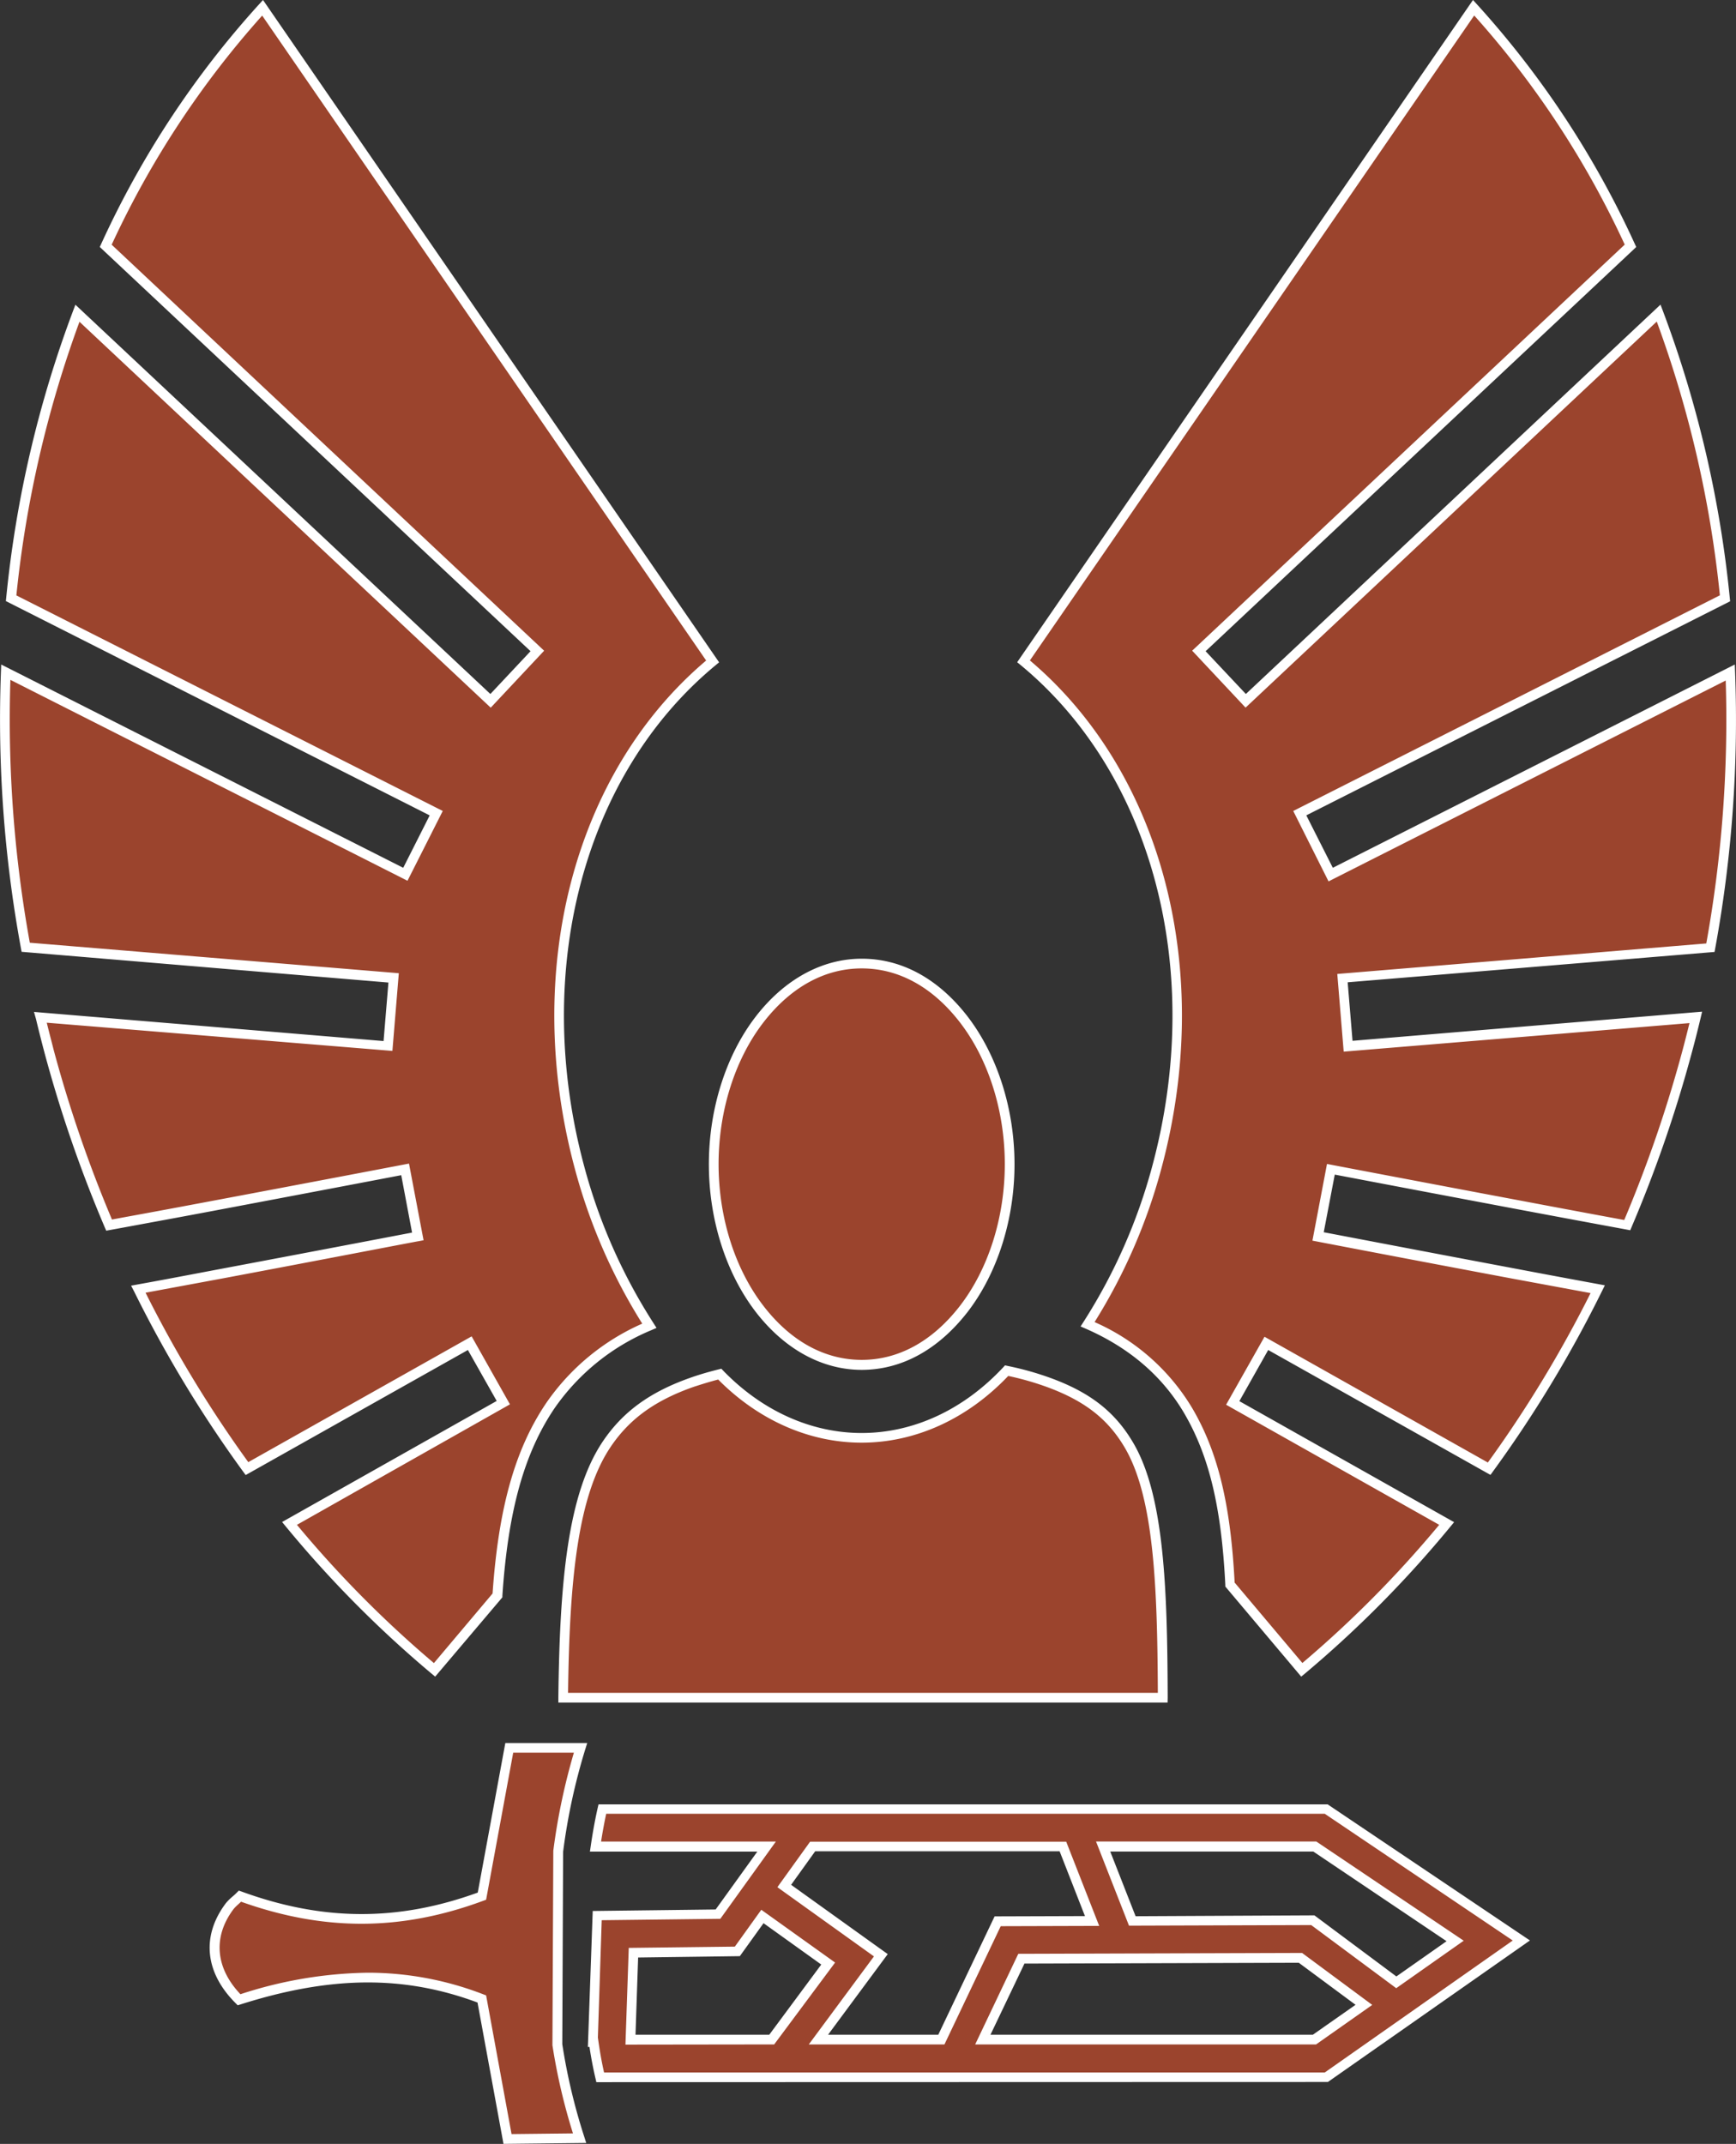 <svg xmlns="http://www.w3.org/2000/svg" viewBox="0 0 357.55 441.48"><rect x="0" y="0" width="357.55" height="441.48" fill="#333333" stroke="none"/><title>Solar_2</title><g id="f621e43b-83da-4b8d-ba95-66779fbd01ff" data-name="Layer 2"><g id="b87f6b6f-56a8-4876-805e-d4fc3a381015" data-name="Layer 1"><path d="M54.06,1.6a191.15,191.15,0,0,0-32.3,49l88.89,83.42L101,144.33,16,64.51A231.89,231.89,0,0,0,2.28,123.19l87.57,44.27L83.49,180l-82.3-41.6a259.19,259.19,0,0,0,4.1,56.66l75.79,6.27-1.15,14-71.6-5.92c.56,2.33,1.14,4.67,1.77,7a268.83,268.83,0,0,0,12.34,35.76c6.61-1.21,13.43-2.46,21-3.88,20.17-3.8,40-7.59,40-7.59l2.64,13.83S66.2,258.42,46,262.22L28.52,265.5a252.39,252.39,0,0,0,22.36,36.94l45.87-25.85,6.91,12.28-44,24.83A229.72,229.72,0,0,0,89.5,343.86l12.93-15.34c1-15.48,3.74-28.44,10.84-39A46.35,46.35,0,0,1,133.74,273a115.33,115.33,0,0,1-14.42-32.68c-10.95-40.82.44-81.79,27.45-104.11L54.06,1.6Zm249.43,0L210.78,136.2c27,22.32,38.43,63.28,27.47,104.11A114.94,114.94,0,0,1,224,272.71c9.3,4.06,16.25,10.18,20.73,17.83,5.89,10,7.91,21.95,8.6,35.79l14.77,17.53A230.27,230.27,0,0,0,298,313.7l-44-24.83,6.92-12.28,45.87,25.85a251,251,0,0,0,22.36-36.94l-17.5-3.28c-20.2-3.8-40.08-7.61-40.08-7.61l2.64-13.83s19.88,3.79,40.05,7.59c7.39,1.39,14.48,2.71,21,3.91a268.35,268.35,0,0,0,12.35-35.79c.62-2.33,1.21-4.67,1.76-7l-71.59,5.92-1.16-14,75.79-6.26a257.93,257.93,0,0,0,4.08-56.66L274.06,180l-6.36-12.58,87.6-44.27a231.8,231.8,0,0,0-13.69-58.71l-85.05,79.85-9.66-10.28,88.89-83.42a191.15,191.15,0,0,0-32.3-49Zm-126,196.82c-7.88,0-15.21,4-20.95,11.4s-9.54,18-9.54,29.92,3.8,22.55,9.54,29.93,13.07,11.42,20.95,11.42,15.18-4,20.92-11.42,9.54-18,9.54-29.92-3.81-22.55-9.54-29.93-13-11.4-20.92-11.4Zm29.87,83.83c-7.81,8.4-18.27,13.83-29.87,13.83-11.28,0-21.48-5.13-29.22-13.13q-3,.75-5.61,1.65c-8.64,3-13.86,7.14-17.67,12.8-6.92,10.3-8.7,27.93-9,52.2h123.5c-.1-23.78-.87-41.6-6.93-51.94-3.33-5.7-8-9.77-16.26-12.87a60.72,60.72,0,0,0-9-2.54Z" style="fill:#9b442d"/><path d="M240.48,350.6H115v-1c.27-23.9,1.93-42,9.14-52.75,4.15-6.16,9.75-10.23,18.17-13.18,1.7-.6,3.61-1.16,5.7-1.68l.56-.14.4.42c8,8.26,18.11,12.82,28.5,12.82,10.69,0,21-4.8,29.14-13.51l.38-.42.55.12a61.5,61.5,0,0,1,9.13,2.59c8.07,3,13.08,7,16.76,13.29,6.38,10.88,7,30.19,7.07,52.45ZM117,348.6H238.47c-.1-21.54-.75-40.15-6.78-50.44-3.43-5.86-8.14-9.58-15.75-12.43a59.45,59.45,0,0,0-8.28-2.39c-8.42,8.86-19.13,13.74-30.21,13.74-10.76,0-21.22-4.62-29.53-13-1.81.47-3.48,1-5,1.49-8,2.8-13.28,6.62-17.17,12.41C118.94,308.12,117.29,325.56,117,348.6Zm-27.37-3.34-.77-.64a231.54,231.54,0,0,1-30-30.28l-.76-.92,44.2-24.93L96.37,278,50.6,303.75l-.53-.72a254.09,254.09,0,0,1-22.45-37.09L27,264.75l1.3-.24c5.57-1,11.44-2.13,17.48-3.27,17.44-3.28,34.83-6.61,39.09-7.42L82.64,242c-4.23.81-21.52,4.1-39,7.4-6.21,1.17-11.94,2.22-17.45,3.24l-4.31.79-.32-.73a271.73,271.73,0,0,1-12.39-35.9c-.56-2.11-1.13-4.34-1.77-7L7,208.38l72,6,1-12.05L4.45,196l-.14-.75A259.93,259.93,0,0,1,.19,138.4l.06-1.56,82.8,41.86,5.45-10.79L1.21,123.78l.07-.69A232.51,232.51,0,0,1,15,64.15l.53-1.4L101,142.91l8.27-8.81L20.55,50.86l.3-.65A192.08,192.08,0,0,1,53.32.93L54.17,0l93.94,136.39-.7.58c-27.24,22.5-37.88,63-27.12,103.08a114.4,114.4,0,0,0,14.29,32.4l.64,1-1.08.47a45.46,45.46,0,0,0-20,16.18c-6.21,9.24-9.5,21.11-10.67,38.51l0,.32ZM61.16,314a228.71,228.71,0,0,0,28.21,28.47l12.08-14.33c1.22-17.58,4.61-29.67,11-39.15a47,47,0,0,1,19.83-16.42,116.89,116.89,0,0,1-13.91-32c-10.87-40.52-.25-81.44,27.07-104.55L54,3.21A190.25,190.25,0,0,0,23,50.39L112.07,134l-11,11.73L16.37,66.26a231.44,231.44,0,0,0-13,56.35L91.19,167l-7.26,14.37L2.14,140a257.46,257.46,0,0,0,4,54.13l76,6.28-1.32,16L9.63,210.6c.51,2.09,1,3.9,1.43,5.63a269.55,269.55,0,0,0,12,34.9l2.74-.51c5.51-1,11.23-2.07,17.44-3.24,20.17-3.79,40-7.58,40-7.58l1-.19,3,15.79-1,.19c-.2,0-20.12,3.86-40.08,7.61l-16.18,3a250.23,250.23,0,0,0,21.16,34.89l46-25.9,7.89,14ZM268,345.26l-15.63-18.55,0-.33c-.8-16-3.33-26.56-8.46-35.34-4.48-7.64-11.3-13.5-20.27-17.42l-1.08-.47.64-1a114.33,114.33,0,0,0,14.15-32.12c10.76-40.1.1-80.57-27.14-103.08l-.71-.58.52-.76L303.38,0l.85.93A191.74,191.74,0,0,1,336.7,50.21l.3.65-.52.5L248.31,134.1l8.29,8.81L342,62.73l.53,1.4a232.8,232.8,0,0,1,13.74,59l.07.69L269.05,167.9l5.46,10.8,82.79-41.86.06,1.56a260.52,260.52,0,0,1-4.09,56.88l-.14.75-75.56,6.25,1,12.05,72-6-.32,1.35c-.63,2.63-1.21,4.92-1.78,7a270.41,270.41,0,0,1-12.39,35.92l-.31.74-.79-.15c-6.5-1.2-13.59-2.52-21-3.91-17.53-3.3-34.83-6.59-39.07-7.4l-2.27,11.87c4.26.81,21.66,4.14,39.09,7.42,6,1.14,11.93,2.24,17.51,3.27l1.3.24-.59,1.19A253.22,253.22,0,0,1,307.5,303l-.52.72L261.2,278l-5.94,10.53,44.23,24.92-.76.92a231.06,231.06,0,0,1-30,30.29Zm-13.67-19.32,13.91,16.51A228.77,228.77,0,0,0,296.42,314l-43.89-24.73,7.91-14,46,25.9a251.19,251.19,0,0,0,21.16-34.89l-16.21-3c-20-3.75-39.88-7.57-40.08-7.61l-1-.19,3-15.79,1,.19s19.88,3.79,40.05,7.58c7.08,1.34,13.9,2.61,20.17,3.77a268.7,268.7,0,0,0,12-34.92c.46-1.71.93-3.56,1.44-5.63l-71.22,5.88-1.32-16,1-.08,75-6.2a258.85,258.85,0,0,0,4-54.14l-81.8,41.36L266.36,167l87.87-44.41a230.74,230.74,0,0,0-13-56.37l-84.69,79.5-11-11.73.73-.68,88.36-82.94a189.88,189.88,0,0,0-31-47.18L212.12,136c27.33,23.12,38,64,27.1,104.55a116.16,116.16,0,0,1-13.78,31.7A44,44,0,0,1,245.57,290C250.85,299,253.46,309.79,254.29,325.94Zm-76.84-43.85c-8.1,0-15.81-4.19-21.74-11.81-6.2-8-9.75-19.1-9.75-30.53s3.55-22.57,9.75-30.54c5.91-7.6,13.63-11.79,21.74-11.79h0c8.2,0,15.71,4.08,21.71,11.79,6.19,8,9.75,19.1,9.75,30.54s-3.56,22.56-9.75,30.53C193.15,278,185.64,282.09,177.45,282.09Zm0-82.67c-7.58,0-14.55,3.81-20.16,11-5.93,7.62-9.33,18.3-9.33,29.31s3.4,21.68,9.33,29.3c5.62,7.23,12.59,11,20.16,11s14.51-3.81,20.13-11c5.93-7.62,9.33-18.3,9.33-29.3s-3.4-21.69-9.33-29.31c-5.61-7.21-12.57-11-20.13-11Z" style="fill:#fff"/><path d="M47.68,392.1a7,7,0,0,0-.49.59h0c-4.31,5.85-4.21,12.86,2.05,19.11,15.65-5,32-7,50-.17l5.29,28.84,14.84-.17a124.38,124.38,0,0,1-4.6-19.28l.17-39.76a128.42,128.42,0,0,1,4.6-21.33H104.87l-5.63,30.54c-16,5.94-32,6.48-49.83,0C48.81,391.07,48.21,391.55,47.68,392.1Zm76.39-19.56c-.54,2.4-1,5-1.41,7.72h35.22l-10,13.92-24.87.3-.89,26.07h.17c.36,2.53.8,4.95,1.34,7.22l149.56,0,40.16-28.19-40.19-27-149.08,0Zm6.4,29.57,21.39-.26,5.17-7.19,13.53,9.7L159,420h-29.1l.62-17.93Zm36.92-21.86h51.53l6,15.35-19.44.06L193.88,420H168.56l12.88-17.38-19.9-14.26,5.85-8.14Zm59.82,0H270.8l28.91,19.45-12.13,8.51-17.19-12.74-37.18.11-6-15.32Zm-16.85,23.11,57.49-.17,13.07,9.68L270.74,420l-68.3,0,7.92-16.67Z" style="fill:#9b442d"/><path d="M103.7,441.48l-5.35-29.11c-15.15-5.64-30.23-5.51-48.81.39l-.58.18-.43-.43c-6.29-6.28-7.07-13.72-2.15-20.41a6.3,6.3,0,0,1,.58-.68h0c.3-.32.63-.62,1-.93s.52-.46.78-.72l.45-.45.6.21c16.73,6.1,32.19,6.16,48.61.2l5.68-30.8h16.87l-.41,1.3a125.66,125.66,0,0,0-4.56,21.1l-.17,39.61A121.54,121.54,0,0,0,120.33,440l.41,1.29ZM75.77,406.23a65.85,65.85,0,0,1,23.82,4.47l.53.2,5.24,28.56,12.65-.14a123.33,123.33,0,0,1-4.23-18.15V421l.18-39.89a130.14,130.14,0,0,1,4.24-20.19H105.7l-5.58,30.28-.54.2c-16.89,6.26-32.77,6.33-49.93.21l-.38.36c-.3.27-.59.53-.86.81h0a5,5,0,0,0-.42.5c-4.16,5.65-3.59,12,1.53,17.38A87.69,87.69,0,0,1,75.77,406.23Zm47.06,22.54-.18-.77c-.47-2-.89-4.16-1.24-6.48h-.33l1-28,25.32-.31,8.58-11.92H121.5l.17-1.14c.4-2.78.88-5.4,1.42-7.8l.18-.78,150.19,0,.25.17,41.4,27.85L273.5,428.73Zm.31-9.19h0l.12.83c.32,2.27.71,4.4,1.15,6.36l148.45,0,38.71-27.17L272.85,373.5l-148,0c-.38,1.8-.74,3.72-1.05,5.72h36l-11.44,15.91-24.43.29Zm5.68,1.46.68-19.92,21.85-.26,5.45-7.59L172,404.14,159.45,421Zm2.61-17.94L130.89,419h27.55l10.71-14.45-11.89-8.52-4.88,6.79ZM166.58,421,180,402.87l-19.89-14.25,6.74-9.37H219.6l6.79,17.34-20.28.06L194.52,421Zm-3.64-32.87,19.9,14.27L170.55,419h22.7l11.6-24.37,18.61-.06-5.22-13.35H167.9ZM200.85,421l8.88-18.66,58.45-.18,14.45,10.7L271.06,421ZM211,404.35,204,419l66.4,0,8.79-6.16-11.69-8.66Zm76.57,5.07-17.51-13-37.53.12-6.79-17.33H271.1l.26.17,30.11,20.26Zm-16.85-15L287.6,407l10.34-7.26-27.45-18.46H228.67l5.22,13.32Z" style="fill:#fff"/></g></g></svg>